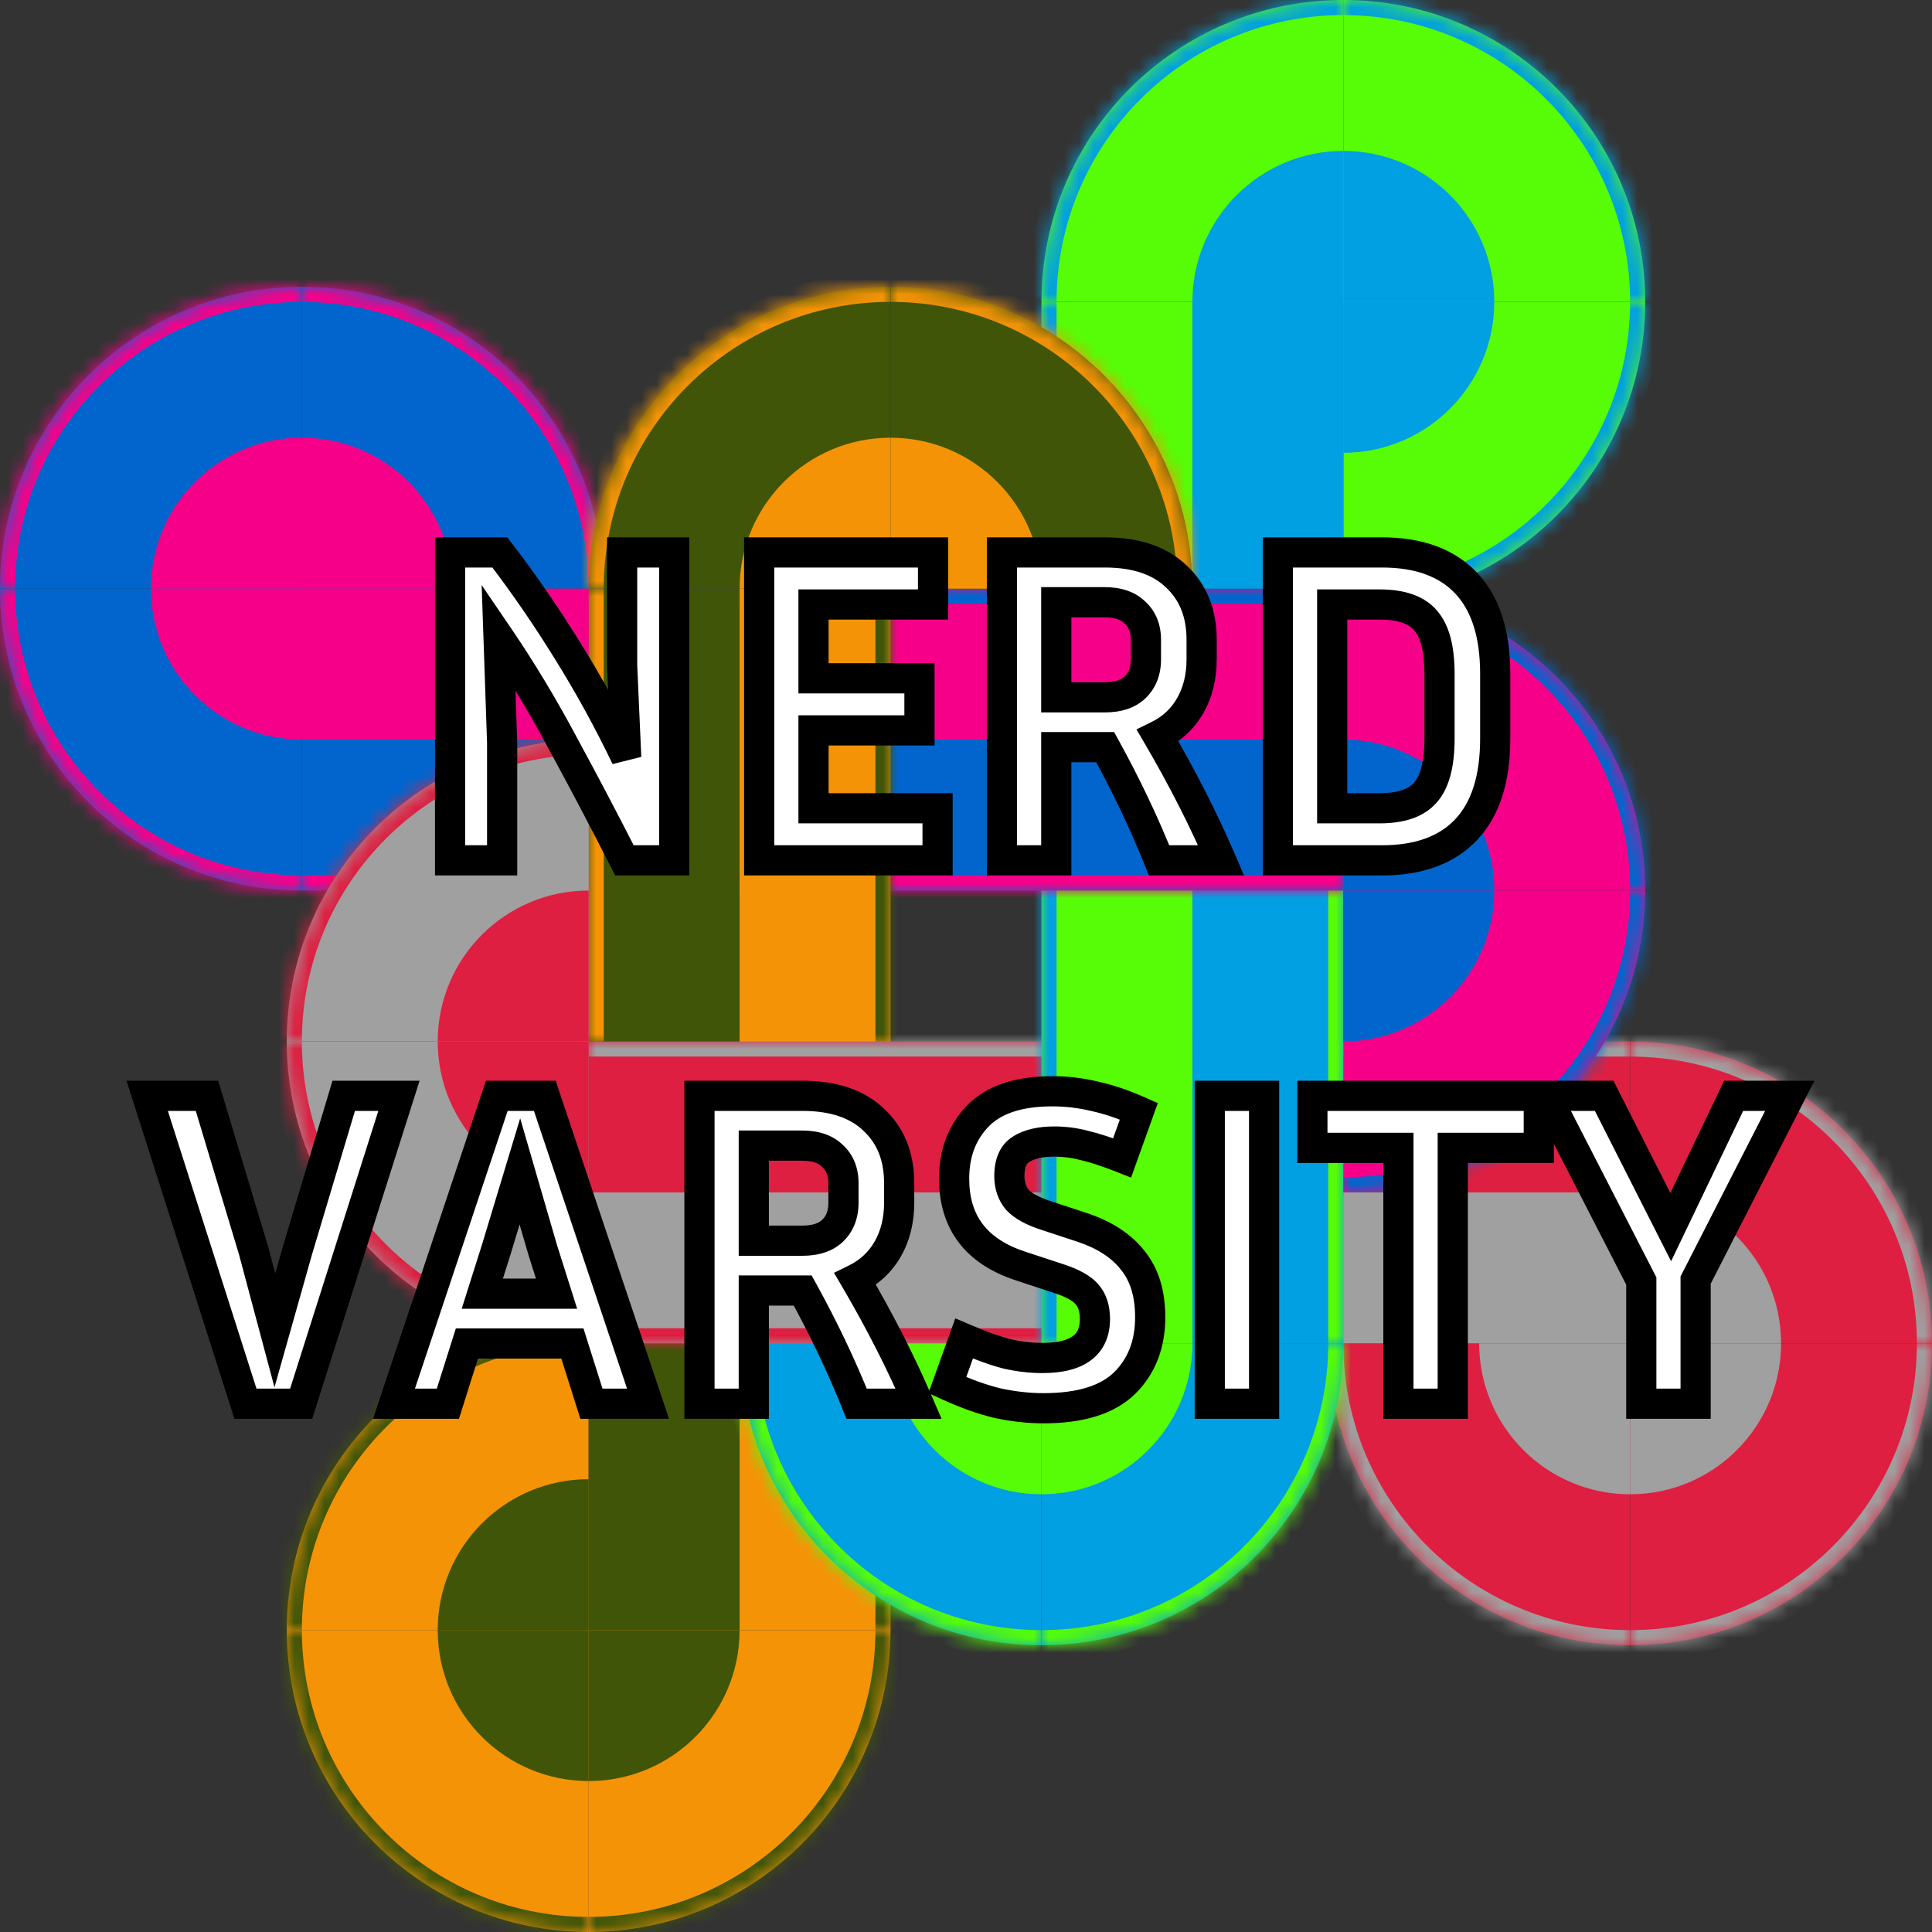 <svg width="128" height="128" viewBox="0 0 128 128" fill="none" xmlns="http://www.w3.org/2000/svg">
<rect x="0" y="0" width="128" height="128" fill="#333333" stroke="none"/>
<mask id="path-1-inside-1_11_17" fill="white">
<path d="M19 108C19 96.954 27.954 88 39 88V108H19Z"/>
</mask>
<path d="M19 108C19 96.954 27.954 88 39 88V108H19Z" fill="#F59307"/>
<path d="M18 108C18 96.402 27.402 87 39 87V89C28.507 89 20 97.507 20 108H18ZM39 108H19H39ZM18 108C18 96.402 27.402 87 39 87V89C28.507 89 20 97.507 20 108H18ZM39 88V108V88Z" fill="#405508" mask="url(#path-1-inside-1_11_17)"/>
<mask id="path-3-inside-2_11_17" fill="white">
<path d="M109 20C109 31.046 100.046 40 89 40V20H109Z"/>
</mask>
<path d="M109 20C109 31.046 100.046 40 89 40V20H109Z" fill="#56FD06"/>
<path d="M110 20C110 31.598 100.598 41 89 41V39C99.493 39 108 30.493 108 20H110ZM89 20H109H89ZM110 20C110 31.598 100.598 41 89 41V39C99.493 39 108 30.493 108 20H110ZM89 40V20V40Z" fill="#01A0E2" mask="url(#path-3-inside-2_11_17)"/>
<mask id="path-5-inside-3_11_17" fill="white">
<path d="M108 109C96.954 109 88 100.046 88 89H108V109Z"/>
</mask>
<path d="M108 109C96.954 109 88 100.046 88 89H108V109Z" fill="#DE1F41"/>
<path d="M108 110C96.402 110 87 100.598 87 89H89C89 99.493 97.507 108 108 108V110ZM108 89V109V89ZM108 110C96.402 110 87 100.598 87 89H89C89 99.493 97.507 108 108 108V110ZM88 89H108H88Z" fill="#A0A0A0" mask="url(#path-5-inside-3_11_17)"/>
<mask id="path-7-inside-4_11_17" fill="white">
<path d="M20 19C31.046 19 40 27.954 40 39H20V19Z"/>
</mask>
<path d="M20 19C31.046 19 40 27.954 40 39H20V19Z" fill="#0265CD"/>
<path d="M20 18C31.598 18 41 27.402 41 39H39C39 28.507 30.493 20 20 20V18ZM20 39V19V39ZM20 18C31.598 18 41 27.402 41 39H39C39 28.507 30.493 20 20 20V18ZM40 39H20H40Z" fill="#F70089" mask="url(#path-7-inside-4_11_17)"/>
<rect x="39" y="69" width="10" height="39" fill="#405508"/>
<mask id="path-10-inside-5_11_17" fill="white">
<path d="M49 69H59V108H49V69Z"/>
</mask>
<path d="M49 69H59V108H49V69Z" fill="#F59307"/>
<path d="M58 69V108H60V69H58Z" fill="#405508" mask="url(#path-10-inside-5_11_17)"/>
<mask id="path-12-inside-6_11_17" fill="white">
<path d="M39 89V79H89V89H39Z"/>
</mask>
<path d="M39 89V79H89V89H39Z" fill="#A0A0A0"/>
<path d="M89 88H39V90H89V88Z" fill="#DE1F41" mask="url(#path-12-inside-6_11_17)"/>
<mask id="path-14-inside-7_11_17" fill="white">
<path d="M39 79V69H108V79H39Z"/>
</mask>
<path d="M39 79V69H108V79H39Z" fill="#DE1F41"/>
<path d="M39 70H108V68H39V70Z" fill="#A0A0A0" mask="url(#path-14-inside-7_11_17)"/>
<mask id="path-16-inside-8_11_17" fill="white">
<path d="M89 89H79V39H89V89Z"/>
</mask>
<path d="M89 89H79V39H89V89Z" fill="#01A0E2"/>
<path d="M88 39V89H90V39H88Z" fill="#56FD06" mask="url(#path-16-inside-8_11_17)"/>
<mask id="path-18-inside-9_11_17" fill="white">
<path d="M79 89H69V20H79V89Z"/>
</mask>
<path d="M79 89H69V20H79V89Z" fill="#56FD06"/>
<path d="M70 89V20H68V89H70Z" fill="#01A0E2" mask="url(#path-18-inside-9_11_17)"/>
<mask id="path-20-inside-10_11_17" fill="white">
<path d="M89 39V49H39V39H89Z"/>
</mask>
<path d="M89 39V49H39V39H89Z" fill="#F70089"/>
<path d="M39 40H89V38H39V40Z" fill="#0265CD" mask="url(#path-20-inside-10_11_17)"/>
<mask id="path-22-inside-11_11_17" fill="white">
<path d="M89 49V59H20V49L89 49Z"/>
</mask>
<path d="M89 49V59H20V49L89 49Z" fill="#0265CD"/>
<path d="M89 58H20V60H89V58Z" fill="#F70089" mask="url(#path-22-inside-11_11_17)"/>
<mask id="path-24-inside-12_11_17" fill="white">
<path d="M39 39H49V69H39V39Z"/>
</mask>
<path d="M39 39H49V69H39V39Z" fill="#405508"/>
<path d="M40 69V39H38V69H40Z" fill="#F59307" mask="url(#path-24-inside-12_11_17)"/>
<mask id="path-26-inside-13_11_17" fill="white">
<path d="M49 39H59V69H49V39Z"/>
</mask>
<path d="M49 39H59V69H49V39Z" fill="#F59307"/>
<path d="M58 39V69H60V39H58Z" fill="#405508" mask="url(#path-26-inside-13_11_17)"/>
<mask id="path-28-inside-14_11_17" fill="white">
<path d="M20 59C8.954 59 0 50.046 0 39H20V59Z"/>
</mask>
<path d="M20 59C8.954 59 0 50.046 0 39H20V59Z" fill="#0265CD"/>
<path d="M20 60C8.402 60 -1 50.598 -1 39H1C1 49.493 9.507 58 20 58V60ZM20 39V59V39ZM20 60C8.402 60 -1 50.598 -1 39H1C1 49.493 9.507 58 20 58V60ZM0 39H20H0Z" fill="#F70089" mask="url(#path-28-inside-14_11_17)"/>
<path d="M20 49C14.477 49 10 44.523 10 39H20V49Z" fill="#F70089"/>
<path d="M20 49V39H39V49H20Z" fill="#F70089"/>
<mask id="path-32-inside-15_11_17" fill="white">
<path d="M0 39C0 27.954 8.954 19 20 19V39H0Z"/>
</mask>
<path d="M0 39C0 27.954 8.954 19 20 19V39H0Z" fill="#0265CD"/>
<path d="M-1 39C-1 27.402 8.402 18 20 18V20C9.507 20 1 28.507 1 39H-1ZM20 39H0H20ZM-1 39C-1 27.402 8.402 18 20 18V20C9.507 20 1 28.507 1 39H-1ZM20 19V39V19Z" fill="#F70089" mask="url(#path-32-inside-15_11_17)"/>
<path d="M10 39C10 33.477 14.477 29 20 29V39H10Z" fill="#F70089"/>
<path d="M20 29C25.523 29 30 33.477 30 39H20V29Z" fill="#F70089"/>
<mask id="path-36-inside-16_11_17" fill="white">
<path d="M89 39C100.046 39 109 47.954 109 59H89V39Z"/>
</mask>
<path d="M89 39C100.046 39 109 47.954 109 59H89V39Z" fill="#F70089"/>
<path d="M89 38C100.598 38 110 47.402 110 59H108C108 48.507 99.493 40 89 40V38ZM89 59V39V59ZM89 38C100.598 38 110 47.402 110 59H108C108 48.507 99.493 40 89 40V38ZM109 59H89H109Z" fill="#0265CD" mask="url(#path-36-inside-16_11_17)"/>
<path d="M89 49C94.523 49 99 53.477 99 59H89V49Z" fill="#0265CD"/>
<mask id="path-39-inside-17_11_17" fill="white">
<path d="M109 59C109 70.046 100.046 79 89 79V59H109Z"/>
</mask>
<path d="M109 59C109 70.046 100.046 79 89 79V59H109Z" fill="#F70089"/>
<path d="M110 59C110 70.598 100.598 80 89 80V78C99.493 78 108 69.493 108 59H110ZM89 59H109H89ZM110 59C110 70.598 100.598 80 89 80V78C99.493 78 108 69.493 108 59H110ZM89 79V59V79Z" fill="#0265CD" mask="url(#path-39-inside-17_11_17)"/>
<path d="M99 59C99 64.523 94.523 69 89 69V59H99Z" fill="#0265CD"/>
<mask id="path-42-inside-18_11_17" fill="white">
<path d="M69 20C69 8.954 77.954 0 89 0V20H69Z"/>
</mask>
<path d="M69 20C69 8.954 77.954 0 89 0V20H69Z" fill="#56FD06"/>
<path d="M68 20C68 8.402 77.402 -1 89 -1V1C78.507 1 70 9.507 70 20H68ZM89 20H69H89ZM68 20C68 8.402 77.402 -1 89 -1V1C78.507 1 70 9.507 70 20H68ZM89 0V20V0Z" fill="#01A0E2" mask="url(#path-42-inside-18_11_17)"/>
<path d="M79 20C79 14.477 83.477 10 89 10V20H79Z" fill="#01A0E2"/>
<path d="M79 20H89V39H79V20Z" fill="#01A0E2"/>
<mask id="path-46-inside-19_11_17" fill="white">
<path d="M89 0C100.046 0 109 8.954 109 20H89V0Z"/>
</mask>
<path d="M89 0C100.046 0 109 8.954 109 20H89V0Z" fill="#56FD06"/>
<path d="M89 -1C100.598 -1 110 8.402 110 20H108C108 9.507 99.493 1 89 1V-1ZM89 20V0V20ZM89 -1C100.598 -1 110 8.402 110 20H108C108 9.507 99.493 1 89 1V-1ZM109 20H89H109Z" fill="#01A0E2" mask="url(#path-46-inside-19_11_17)"/>
<path d="M89 10C94.523 10 99 14.477 99 20H89V10Z" fill="#01A0E2"/>
<path d="M99 20C99 25.523 94.523 30 89 30V20H99Z" fill="#01A0E2"/>
<mask id="path-50-inside-20_11_17" fill="white">
<path d="M89 89C89 100.046 80.046 109 69 109V89H89Z"/>
</mask>
<path d="M89 89C89 100.046 80.046 109 69 109V89H89Z" fill="#01A0E2"/>
<path d="M90 89C90 100.598 80.598 110 69 110V108C79.493 108 88 99.493 88 89H90ZM69 89H89H69ZM90 89C90 100.598 80.598 110 69 110V108C79.493 108 88 99.493 88 89H90ZM69 109V89V109Z" fill="#56FD06" mask="url(#path-50-inside-20_11_17)"/>
<path d="M79 89C79 94.523 74.523 99 69 99V89H79Z" fill="#56FD06"/>
<mask id="path-53-inside-21_11_17" fill="white">
<path d="M69 109C57.954 109 49 100.046 49 89H69V109Z"/>
</mask>
<path d="M69 109C57.954 109 49 100.046 49 89H69V109Z" fill="#01A0E2"/>
<path d="M69 110C57.402 110 48 100.598 48 89H50C50 99.493 58.507 108 69 108V110ZM69 89V109V89ZM69 110C57.402 110 48 100.598 48 89H50C50 99.493 58.507 108 69 108V110ZM49 89H69H49Z" fill="#56FD06" mask="url(#path-53-inside-21_11_17)"/>
<path d="M69 99C63.477 99 59 94.523 59 89H69V99Z" fill="#56FD06"/>
<mask id="path-56-inside-22_11_17" fill="white">
<path d="M108 69C119.046 69 128 77.954 128 89H108V69Z"/>
</mask>
<path d="M108 69C119.046 69 128 77.954 128 89H108V69Z" fill="#DE1F41"/>
<path d="M108 68C119.598 68 129 77.402 129 89H127C127 78.507 118.493 70 108 70V68ZM108 89V69V89ZM108 68C119.598 68 129 77.402 129 89H127C127 78.507 118.493 70 108 70V68ZM128 89H108H128Z" fill="#A0A0A0" mask="url(#path-56-inside-22_11_17)"/>
<path d="M108 79C113.523 79 118 83.477 118 89H108V79Z" fill="#A0A0A0"/>
<path d="M108 79V89H89V79H108Z" fill="#A0A0A0"/>
<mask id="path-60-inside-23_11_17" fill="white">
<path d="M128 89C128 100.046 119.046 109 108 109V89H128Z"/>
</mask>
<path d="M128 89C128 100.046 119.046 109 108 109V89H128Z" fill="#DE1F41"/>
<path d="M129 89C129 100.598 119.598 110 108 110V108C118.493 108 127 99.493 127 89H129ZM108 89H128H108ZM129 89C129 100.598 119.598 110 108 110V108C118.493 108 127 99.493 127 89H129ZM108 109V89V109Z" fill="#A0A0A0" mask="url(#path-60-inside-23_11_17)"/>
<path d="M118 89C118 94.523 113.523 99 108 99V89H118Z" fill="#A0A0A0"/>
<path d="M108 99C102.477 99 98 94.523 98 89H108V99Z" fill="#A0A0A0"/>
<mask id="path-64-inside-24_11_17" fill="white">
<path d="M39 89C27.954 89 19 80.046 19 69H39V89Z"/>
</mask>
<path d="M39 89C27.954 89 19 80.046 19 69H39V89Z" fill="#A0A0A0"/>
<path d="M39 90C27.402 90 18 80.598 18 69H20C20 79.493 28.507 88 39 88V90ZM39 69V89V69ZM39 90C27.402 90 18 80.598 18 69H20C20 79.493 28.507 88 39 88V90ZM19 69H39H19Z" fill="#DE1F41" mask="url(#path-64-inside-24_11_17)"/>
<path d="M39 79C33.477 79 29 74.523 29 69H39V79Z" fill="#DE1F41"/>
<mask id="path-67-inside-25_11_17" fill="white">
<path d="M19 69C19 57.954 27.954 49 39 49V69H19Z"/>
</mask>
<path d="M19 69C19 57.954 27.954 49 39 49V69H19Z" fill="#A0A0A0"/>
<path d="M18 69C18 57.402 27.402 48 39 48V50C28.507 50 20 58.507 20 69H18ZM39 69H19H39ZM18 69C18 57.402 27.402 48 39 48V50C28.507 50 20 58.507 20 69H18ZM39 49V69V49Z" fill="#DE1F41" mask="url(#path-67-inside-25_11_17)"/>
<path d="M29 69C29 63.477 33.477 59 39 59V69H29Z" fill="#DE1F41"/>
<mask id="path-70-inside-26_11_17" fill="white">
<path d="M59 108C59 119.046 50.046 128 39 128V108H59Z"/>
</mask>
<path d="M59 108C59 119.046 50.046 128 39 128V108H59Z" fill="#F59307"/>
<path d="M60 108C60 119.598 50.598 129 39 129V127C49.493 127 58 118.493 58 108H60ZM39 108H59H39ZM60 108C60 119.598 50.598 129 39 129V127C49.493 127 58 118.493 58 108H60ZM39 128V108V128Z" fill="#405508" mask="url(#path-70-inside-26_11_17)"/>
<path d="M49 108C49 113.523 44.523 118 39 118V108H49Z" fill="#405508"/>
<mask id="path-73-inside-27_11_17" fill="white">
<path d="M39 128C27.954 128 19 119.046 19 108H39V128Z"/>
</mask>
<path d="M39 128C27.954 128 19 119.046 19 108H39V128Z" fill="#F59307"/>
<path d="M39 129C27.402 129 18 119.598 18 108H20C20 118.493 28.507 127 39 127V129ZM39 108V128V108ZM39 129C27.402 129 18 119.598 18 108H20C20 118.493 28.507 127 39 127V129ZM19 108H39H19Z" fill="#405508" mask="url(#path-73-inside-27_11_17)"/>
<path d="M39 118C33.477 118 29 113.523 29 108H39V118Z" fill="#405508"/>
<path d="M29 108C29 102.477 33.477 98 39 98V98V108H29V108Z" fill="#405508"/>
<mask id="path-77-inside-28_11_17" fill="white">
<path d="M39 39C39 27.954 47.954 19 59 19V39H39Z"/>
</mask>
<path d="M39 39C39 27.954 47.954 19 59 19V39H39Z" fill="#405508"/>
<path d="M38 39C38 27.402 47.402 18 59 18V20C48.507 20 40 28.507 40 39H38ZM59 39H39H59ZM38 39C38 27.402 47.402 18 59 18V20C48.507 20 40 28.507 40 39H38ZM59 19V39V19Z" fill="#F59307" mask="url(#path-77-inside-28_11_17)"/>
<path d="M49 39C49 33.477 53.477 29 59 29V39H49Z" fill="#F59307"/>
<mask id="path-80-inside-29_11_17" fill="white">
<path d="M59 19C70.046 19 79 27.954 79 39H59V19Z"/>
</mask>
<path d="M59 19C70.046 19 79 27.954 79 39H59V19Z" fill="#405508"/>
<path d="M59 18C70.598 18 80 27.402 80 39H78C78 28.507 69.493 20 59 20V18ZM59 39V19V39ZM59 18C70.598 18 80 27.402 80 39H78C78 28.507 69.493 20 59 20V18ZM79 39H59H79Z" fill="#F59307" mask="url(#path-80-inside-29_11_17)"/>
<path d="M59 29C64.523 29 69 33.477 69 39H59V29Z" fill="#F59307"/>
<mask id="path-83-outside-30_11_17" maskUnits="userSpaceOnUse" x="8" y="35" width="113" height="60" fill="black">
<rect fill="white" x="8" y="35" width="113" height="60"/>
<path d="M29.818 57V36.6H33.118C34.698 38.66 36.198 40.84 37.618 43.14C39.038 45.42 40.328 47.77 41.488 50.19L41.218 44.1V36.6H44.668V57H41.368C40.088 54.48 38.758 51.95 37.378 49.41C36.018 46.85 34.568 44.44 33.028 42.18L33.268 49.2V57H29.818ZM62.117 53.55V57H50.297V36.6H61.817V40.05H53.897V44.94H60.917V48.39H53.897V53.55H62.117ZM69.981 49.5V57H66.38V36.6H73.191C75.251 36.6 76.831 37.13 77.93 38.19C79.05 39.23 79.611 40.63 79.611 42.39V43.68C79.611 44.84 79.361 45.86 78.861 46.74C78.361 47.62 77.641 48.29 76.701 48.75C78.341 51.55 79.74 54.3 80.9 57H76.79C75.79 54.5 74.6 52 73.221 49.5H69.981ZM73.191 39.9H69.981V46.2H73.191C74.07 46.2 74.74 45.98 75.201 45.54C75.68 45.08 75.921 44.46 75.921 43.68V42.39C75.921 41.63 75.68 41.03 75.201 40.59C74.74 40.13 74.07 39.9 73.191 39.9ZM84.662 57V36.6H91.562C94.002 36.6 95.862 37.28 97.142 38.64C98.422 40 99.062 42 99.062 44.64V48.93C99.062 51.59 98.422 53.6 97.142 54.96C95.862 56.32 94.002 57 91.562 57H84.662ZM91.412 40.05H88.262V53.55H91.412C92.832 53.55 93.842 53.2 94.442 52.5C95.062 51.8 95.372 50.61 95.372 48.93V44.64C95.372 42.98 95.062 41.8 94.442 41.1C93.842 40.4 92.832 40.05 91.412 40.05ZM26.432 72.6L19.952 93H16.262L9.752 72.6H13.712L16.802 82.86L18.212 88.14L19.712 82.83L22.772 72.6H26.432ZM39.184 93L37.924 89.01H30.934L29.674 93H26.104L32.914 72.6H36.094L42.934 93H39.184ZM32.884 82.77L31.954 85.71H36.874L35.944 82.77L34.444 77.61L32.884 82.77ZM49.941 85.5V93H46.342V72.6H53.151C55.212 72.6 56.791 73.13 57.892 74.19C59.011 75.23 59.572 76.63 59.572 78.39V79.68C59.572 80.84 59.322 81.86 58.822 82.74C58.322 83.62 57.602 84.29 56.661 84.75C58.301 87.55 59.702 90.3 60.861 93H56.752C55.752 90.5 54.562 88 53.181 85.5H49.941ZM53.151 75.9H49.941V82.2H53.151C54.032 82.2 54.702 81.98 55.161 81.54C55.642 81.08 55.882 80.46 55.882 79.68V78.39C55.882 77.63 55.642 77.03 55.161 76.59C54.702 76.13 54.032 75.9 53.151 75.9ZM69.063 89.97C71.383 89.97 72.543 89.11 72.543 87.39C72.543 86.69 72.363 86.14 72.003 85.74C71.663 85.34 71.023 84.99 70.083 84.69L67.623 83.88C64.683 82.92 63.213 80.99 63.213 78.09C63.213 76.41 63.733 75.03 64.773 73.95C65.833 72.85 67.483 72.3 69.723 72.3C70.663 72.3 71.593 72.41 72.513 72.63C73.433 72.83 74.413 73.16 75.453 73.62L74.343 76.71C73.383 76.33 72.563 76.06 71.883 75.9C71.223 75.72 70.543 75.63 69.843 75.63C68.923 75.63 68.193 75.8 67.653 76.14C67.133 76.46 66.873 77.05 66.873 77.91C66.873 78.55 67.053 79.08 67.413 79.5C67.793 79.9 68.413 80.24 69.273 80.52L71.733 81.33C73.213 81.83 74.323 82.56 75.063 83.52C75.823 84.46 76.203 85.71 76.203 87.27C76.203 89.07 75.633 90.53 74.493 91.65C73.353 92.75 71.563 93.3 69.123 93.3C68.163 93.3 67.163 93.19 66.123 92.97C65.103 92.73 63.983 92.33 62.763 91.77L63.873 88.68C64.993 89.16 65.943 89.5 66.723 89.7C67.523 89.88 68.303 89.97 69.063 89.97ZM83.75 93H80.15V72.6H83.75V93ZM86.949 76.05V72.6H101.949V76.05H96.249V93H92.649V76.05H86.949ZM118.58 72.6L112.34 84.81V93H108.74V84.87L102.44 72.6H106.28L110.69 81.3L114.86 72.6H118.58Z"/>
</mask>
<path d="M29.818 57V36.6H33.118C34.698 38.66 36.198 40.84 37.618 43.14C39.038 45.42 40.328 47.77 41.488 50.19L41.218 44.1V36.6H44.668V57H41.368C40.088 54.48 38.758 51.95 37.378 49.41C36.018 46.85 34.568 44.44 33.028 42.18L33.268 49.2V57H29.818ZM62.117 53.55V57H50.297V36.6H61.817V40.05H53.897V44.94H60.917V48.39H53.897V53.55H62.117ZM69.981 49.5V57H66.38V36.6H73.191C75.251 36.6 76.831 37.13 77.93 38.19C79.05 39.23 79.611 40.63 79.611 42.39V43.68C79.611 44.84 79.361 45.86 78.861 46.74C78.361 47.62 77.641 48.29 76.701 48.75C78.341 51.55 79.74 54.3 80.9 57H76.79C75.79 54.5 74.6 52 73.221 49.5H69.981ZM73.191 39.9H69.981V46.2H73.191C74.07 46.2 74.74 45.98 75.201 45.54C75.68 45.08 75.921 44.46 75.921 43.68V42.39C75.921 41.63 75.68 41.03 75.201 40.59C74.74 40.13 74.07 39.9 73.191 39.9ZM84.662 57V36.6H91.562C94.002 36.6 95.862 37.28 97.142 38.64C98.422 40 99.062 42 99.062 44.64V48.93C99.062 51.59 98.422 53.6 97.142 54.96C95.862 56.32 94.002 57 91.562 57H84.662ZM91.412 40.05H88.262V53.55H91.412C92.832 53.55 93.842 53.2 94.442 52.5C95.062 51.8 95.372 50.61 95.372 48.93V44.64C95.372 42.98 95.062 41.8 94.442 41.1C93.842 40.4 92.832 40.05 91.412 40.05ZM26.432 72.6L19.952 93H16.262L9.752 72.6H13.712L16.802 82.86L18.212 88.14L19.712 82.83L22.772 72.6H26.432ZM39.184 93L37.924 89.01H30.934L29.674 93H26.104L32.914 72.6H36.094L42.934 93H39.184ZM32.884 82.77L31.954 85.71H36.874L35.944 82.77L34.444 77.61L32.884 82.77ZM49.941 85.5V93H46.342V72.6H53.151C55.212 72.6 56.791 73.13 57.892 74.19C59.011 75.23 59.572 76.63 59.572 78.39V79.68C59.572 80.84 59.322 81.86 58.822 82.74C58.322 83.62 57.602 84.29 56.661 84.75C58.301 87.55 59.702 90.3 60.861 93H56.752C55.752 90.5 54.562 88 53.181 85.5H49.941ZM53.151 75.9H49.941V82.2H53.151C54.032 82.2 54.702 81.98 55.161 81.54C55.642 81.08 55.882 80.46 55.882 79.68V78.39C55.882 77.63 55.642 77.03 55.161 76.59C54.702 76.13 54.032 75.9 53.151 75.9ZM69.063 89.97C71.383 89.97 72.543 89.11 72.543 87.39C72.543 86.69 72.363 86.14 72.003 85.74C71.663 85.34 71.023 84.99 70.083 84.69L67.623 83.88C64.683 82.92 63.213 80.99 63.213 78.09C63.213 76.41 63.733 75.03 64.773 73.95C65.833 72.85 67.483 72.3 69.723 72.3C70.663 72.3 71.593 72.41 72.513 72.63C73.433 72.83 74.413 73.16 75.453 73.62L74.343 76.71C73.383 76.33 72.563 76.06 71.883 75.9C71.223 75.72 70.543 75.63 69.843 75.63C68.923 75.63 68.193 75.8 67.653 76.14C67.133 76.46 66.873 77.05 66.873 77.91C66.873 78.55 67.053 79.08 67.413 79.5C67.793 79.9 68.413 80.24 69.273 80.52L71.733 81.33C73.213 81.83 74.323 82.56 75.063 83.52C75.823 84.46 76.203 85.71 76.203 87.27C76.203 89.07 75.633 90.53 74.493 91.65C73.353 92.75 71.563 93.3 69.123 93.3C68.163 93.3 67.163 93.19 66.123 92.97C65.103 92.73 63.983 92.33 62.763 91.77L63.873 88.68C64.993 89.16 65.943 89.5 66.723 89.7C67.523 89.88 68.303 89.97 69.063 89.97ZM83.75 93H80.15V72.6H83.75V93ZM86.949 76.05V72.6H101.949V76.05H96.249V93H92.649V76.05H86.949ZM118.58 72.6L112.34 84.81V93H108.74V84.87L102.44 72.6H106.28L110.69 81.3L114.86 72.6H118.58Z" fill="white"/>
<path d="M29.818 57H28.818V58H29.818V57ZM29.818 36.6V35.6H28.818V36.6H29.818ZM33.118 36.6L33.911 35.991L33.611 35.6H33.118V36.6ZM37.618 43.14L36.767 43.665L36.769 43.669L37.618 43.14ZM41.488 50.19L40.586 50.622L42.487 50.146L41.488 50.19ZM41.218 44.1H40.218V44.122L40.219 44.144L41.218 44.1ZM41.218 36.6V35.6H40.218V36.6H41.218ZM44.668 36.6H45.668V35.6H44.668V36.6ZM44.668 57V58H45.668V57H44.668ZM41.368 57L40.477 57.453L40.754 58H41.368V57ZM37.378 49.41L36.495 49.879L36.499 49.887L37.378 49.41ZM33.028 42.18L33.854 41.617L31.911 38.764L32.029 42.214L33.028 42.18ZM33.268 49.2H34.268V49.183L34.267 49.166L33.268 49.2ZM33.268 57V58H34.268V57H33.268ZM30.818 57V36.6H28.818V57H30.818ZM29.818 37.6H33.118V35.6H29.818V37.6ZM32.325 37.209C33.883 39.241 35.364 41.393 36.767 43.665L38.469 42.615C37.032 40.287 35.513 38.079 33.911 35.991L32.325 37.209ZM36.769 43.669C38.17 45.917 39.442 48.235 40.586 50.622L42.39 49.758C41.214 47.305 39.906 44.922 38.467 42.611L36.769 43.669ZM42.487 50.146L42.217 44.056L40.219 44.144L40.489 50.234L42.487 50.146ZM42.218 44.1V36.6H40.218V44.1H42.218ZM41.218 37.6H44.668V35.6H41.218V37.6ZM43.668 36.6V57H45.668V36.6H43.668ZM44.668 56H41.368V58H44.668V56ZM42.26 56.547C40.975 54.019 39.641 51.48 38.257 48.933L36.499 49.887C37.875 52.419 39.201 54.941 40.477 57.453L42.26 56.547ZM38.261 48.941C36.885 46.35 35.416 43.909 33.854 41.617L32.202 42.743C33.72 44.971 35.151 47.35 36.495 49.879L38.261 48.941ZM32.029 42.214L32.269 49.234L34.267 49.166L34.028 42.146L32.029 42.214ZM32.268 49.2V57H34.268V49.2H32.268ZM33.268 56H29.818V58H33.268V56ZM62.117 53.55H63.117V52.55H62.117V53.55ZM62.117 57V58H63.117V57H62.117ZM50.297 57H49.297V58H50.297V57ZM50.297 36.6V35.6H49.297V36.6H50.297ZM61.817 36.6H62.817V35.6H61.817V36.6ZM61.817 40.05V41.05H62.817V40.05H61.817ZM53.897 40.05V39.05H52.897V40.05H53.897ZM53.897 44.94H52.897V45.94H53.897V44.94ZM60.917 44.94H61.917V43.94H60.917V44.94ZM60.917 48.39V49.39H61.917V48.39H60.917ZM53.897 48.39V47.39H52.897V48.39H53.897ZM53.897 53.55H52.897V54.55H53.897V53.55ZM61.117 53.55V57H63.117V53.55H61.117ZM62.117 56H50.297V58H62.117V56ZM51.297 57V36.6H49.297V57H51.297ZM50.297 37.6H61.817V35.6H50.297V37.6ZM60.817 36.6V40.05H62.817V36.6H60.817ZM61.817 39.05H53.897V41.05H61.817V39.05ZM52.897 40.05V44.94H54.897V40.05H52.897ZM53.897 45.94H60.917V43.94H53.897V45.94ZM59.917 44.94V48.39H61.917V44.94H59.917ZM60.917 47.39H53.897V49.39H60.917V47.39ZM52.897 48.39V53.55H54.897V48.39H52.897ZM53.897 54.55H62.117V52.55H53.897V54.55ZM69.981 49.5V48.5H68.981V49.5H69.981ZM69.981 57V58H70.981V57H69.981ZM66.38 57H65.38V58H66.38V57ZM66.38 36.6V35.6H65.38V36.6H66.38ZM77.93 38.19L77.237 38.91L77.243 38.916L77.25 38.923L77.93 38.19ZM78.861 46.74L79.73 47.234L79.73 47.234L78.861 46.74ZM76.701 48.75L76.261 47.852L75.293 48.325L75.838 49.255L76.701 48.75ZM80.9 57V58H82.419L81.819 56.605L80.9 57ZM76.79 57L75.862 57.371L76.114 58H76.79V57ZM73.221 49.5L74.096 49.017L73.811 48.5H73.221V49.5ZM69.981 39.9V38.9H68.981V39.9H69.981ZM69.981 46.2H68.981V47.2H69.981V46.2ZM75.201 45.54L75.892 46.263L75.892 46.262L75.201 45.54ZM75.201 40.59L74.493 41.297L74.509 41.312L74.525 41.327L75.201 40.59ZM68.981 49.5V57H70.981V49.5H68.981ZM69.981 56H66.38V58H69.981V56ZM67.38 57V36.6H65.38V57H67.38ZM66.38 37.6H73.191V35.6H66.38V37.6ZM73.191 37.6C75.084 37.6 76.38 38.085 77.237 38.91L78.624 37.47C77.281 36.175 75.417 35.6 73.191 35.6V37.6ZM77.25 38.923C78.135 39.744 78.611 40.862 78.611 42.39H80.611C80.611 40.398 79.966 38.716 78.611 37.457L77.25 38.923ZM78.611 42.39V43.68H80.611V42.39H78.611ZM78.611 43.68C78.611 44.693 78.394 45.537 77.991 46.246L79.73 47.234C80.327 46.183 80.611 44.987 80.611 43.68H78.611ZM77.991 46.246C77.594 46.945 77.027 47.477 76.261 47.852L77.14 49.648C78.254 49.103 79.127 48.295 79.73 47.234L77.991 46.246ZM75.838 49.255C77.459 52.023 78.84 54.736 79.982 57.395L81.819 56.605C80.641 53.864 79.222 51.077 77.563 48.245L75.838 49.255ZM80.9 56H76.79V58H80.9V56ZM77.719 56.629C76.703 54.088 75.495 51.551 74.096 49.017L72.345 49.983C73.706 52.449 74.878 54.912 75.862 57.371L77.719 56.629ZM73.221 48.5H69.981V50.5H73.221V48.5ZM73.191 38.9H69.981V40.9H73.191V38.9ZM68.981 39.9V46.2H70.981V39.9H68.981ZM69.981 47.2H73.191V45.2H69.981V47.2ZM73.191 47.2C74.228 47.2 75.184 46.939 75.892 46.263L74.509 44.817C74.297 45.021 73.913 45.2 73.191 45.2V47.2ZM75.892 46.262C76.603 45.581 76.921 44.681 76.921 43.68H74.921C74.921 44.239 74.758 44.579 74.509 44.818L75.892 46.262ZM76.921 43.68V42.39H74.921V43.68H76.921ZM76.921 42.39C76.921 41.401 76.598 40.514 75.876 39.853L74.525 41.327C74.763 41.546 74.921 41.859 74.921 42.39H76.921ZM75.908 39.883C75.202 39.177 74.24 38.9 73.191 38.9V40.9C73.901 40.9 74.279 41.083 74.493 41.297L75.908 39.883ZM84.662 57H83.662V58H84.662V57ZM84.662 36.6V35.6H83.662V36.6H84.662ZM97.142 38.64L97.87 37.955L97.87 37.955L97.142 38.64ZM97.142 54.96L97.87 55.645L97.87 55.645L97.142 54.96ZM88.262 40.05V39.05H87.262V40.05H88.262ZM88.262 53.55H87.262V54.55H88.262V53.55ZM94.442 52.5L93.693 51.837L93.688 51.843L93.683 51.849L94.442 52.5ZM94.442 41.1L93.683 41.751L93.688 41.757L93.693 41.763L94.442 41.1ZM85.662 57V36.6H83.662V57H85.662ZM84.662 37.6H91.562V35.6H84.662V37.6ZM91.562 37.6C93.815 37.6 95.376 38.223 96.414 39.325L97.87 37.955C96.348 36.337 94.189 35.6 91.562 35.6V37.6ZM96.414 39.325C97.458 40.435 98.062 42.149 98.062 44.64H100.062C100.062 41.851 99.385 39.565 97.87 37.955L96.414 39.325ZM98.062 44.64V48.93H100.062V44.64H98.062ZM98.062 48.93C98.062 51.443 97.457 53.166 96.414 54.275L97.87 55.645C99.387 54.034 100.062 51.737 100.062 48.93H98.062ZM96.414 54.275C95.376 55.377 93.815 56 91.562 56V58C94.189 58 96.348 57.263 97.87 55.645L96.414 54.275ZM91.562 56H84.662V58H91.562V56ZM91.412 39.05H88.262V41.05H91.412V39.05ZM87.262 40.05V53.55H89.262V40.05H87.262ZM88.262 54.55H91.412V52.55H88.262V54.55ZM91.412 54.55C92.966 54.55 94.328 54.169 95.201 53.151L93.683 51.849C93.356 52.231 92.698 52.55 91.412 52.55V54.55ZM95.19 53.163C96.059 52.182 96.372 50.679 96.372 48.93H94.372C94.372 50.541 94.064 51.418 93.693 51.837L95.19 53.163ZM96.372 48.93V44.64H94.372V48.93H96.372ZM96.372 44.64C96.372 42.907 96.058 41.417 95.19 40.437L93.693 41.763C94.066 42.183 94.372 43.053 94.372 44.64H96.372ZM95.201 40.449C94.328 39.431 92.966 39.05 91.412 39.05V41.05C92.698 41.05 93.356 41.369 93.683 41.751L95.201 40.449ZM26.432 72.6L27.385 72.903L27.799 71.6H26.432V72.6ZM19.952 93V94H20.684L20.905 93.303L19.952 93ZM16.262 93L15.309 93.304L15.531 94H16.262V93ZM9.752 72.6V71.6H8.383L8.799 72.904L9.752 72.6ZM13.712 72.6L14.669 72.312L14.455 71.6H13.712V72.6ZM16.802 82.86L17.768 82.602L17.764 82.587L17.759 82.572L16.802 82.86ZM18.212 88.14L17.246 88.398L18.185 91.914L19.174 88.412L18.212 88.14ZM19.712 82.83L18.754 82.543L18.752 82.551L18.75 82.558L19.712 82.83ZM22.772 72.6V71.6H22.027L21.814 72.313L22.772 72.6ZM25.479 72.297L18.999 92.697L20.905 93.303L27.385 72.903L25.479 72.297ZM19.952 92H16.262V94H19.952V92ZM17.215 92.696L10.705 72.296L8.799 72.904L15.309 93.304L17.215 92.696ZM9.752 73.6H13.712V71.6H9.752V73.6ZM12.755 72.888L15.845 83.148L17.759 82.572L14.669 72.312L12.755 72.888ZM15.836 83.118L17.246 88.398L19.178 87.882L17.768 82.602L15.836 83.118ZM19.174 88.412L20.674 83.102L18.75 82.558L17.25 87.868L19.174 88.412ZM20.67 83.117L23.73 72.887L21.814 72.313L18.754 82.543L20.67 83.117ZM22.772 73.6H26.432V71.6H22.772V73.6ZM39.184 93L38.23 93.301L38.451 94H39.184V93ZM37.924 89.01L38.877 88.709L38.657 88.01H37.924V89.01ZM30.934 89.01V88.01H30.201L29.98 88.709L30.934 89.01ZM29.674 93V94H30.407L30.628 93.301L29.674 93ZM26.104 93L25.155 92.683L24.716 94H26.104V93ZM32.914 72.6V71.6H32.194L31.965 72.283L32.914 72.6ZM36.094 72.6L37.042 72.282L36.813 71.6H36.094V72.6ZM42.934 93V94H44.324L43.882 92.682L42.934 93ZM32.884 82.77L33.837 83.072L33.841 83.059L32.884 82.77ZM31.954 85.71L31 85.408L30.589 86.71H31.954V85.71ZM36.874 85.71V86.71H38.239L37.827 85.408L36.874 85.71ZM35.944 82.77L34.984 83.049L34.987 83.06L34.99 83.072L35.944 82.77ZM34.444 77.61L35.404 77.331L34.463 74.092L33.487 77.321L34.444 77.61ZM40.138 92.699L38.877 88.709L36.97 89.311L38.23 93.301L40.138 92.699ZM37.924 88.01H30.934V90.01H37.924V88.01ZM29.98 88.709L28.72 92.699L30.628 93.301L31.887 89.311L29.98 88.709ZM29.674 92H26.104V94H29.674V92ZM27.052 93.317L33.862 72.917L31.965 72.283L25.155 92.683L27.052 93.317ZM32.914 73.6H36.094V71.6H32.914V73.6ZM35.146 72.918L41.986 93.318L43.882 92.682L37.042 72.282L35.146 72.918ZM42.934 92H39.184V94H42.934V92ZM31.93 82.468L31 85.408L32.907 86.012L33.837 83.072L31.93 82.468ZM31.954 86.71H36.874V84.71H31.954V86.71ZM37.827 85.408L36.897 82.468L34.99 83.072L35.92 86.012L37.827 85.408ZM36.904 82.491L35.404 77.331L33.484 77.889L34.984 83.049L36.904 82.491ZM33.487 77.321L31.927 82.481L33.841 83.059L35.401 77.899L33.487 77.321ZM49.941 85.5V84.5H48.941V85.5H49.941ZM49.941 93V94H50.941V93H49.941ZM46.342 93H45.342V94H46.342V93ZM46.342 72.6V71.6H45.342V72.6H46.342ZM57.892 74.19L57.198 74.91L57.204 74.916L57.211 74.923L57.892 74.19ZM58.822 82.74L59.691 83.234L59.691 83.234L58.822 82.74ZM56.661 84.75L56.222 83.852L55.254 84.326L55.799 85.255L56.661 84.75ZM60.861 93V94H62.38L61.78 92.605L60.861 93ZM56.752 93L55.823 93.371L56.075 94H56.752V93ZM53.181 85.5L54.057 85.017L53.772 84.5H53.181V85.5ZM49.941 75.9V74.9H48.941V75.9H49.941ZM49.941 82.2H48.941V83.2H49.941V82.2ZM55.161 81.54L55.853 82.263L55.853 82.262L55.161 81.54ZM55.161 76.59L54.454 77.297L54.47 77.312L54.486 77.327L55.161 76.59ZM48.941 85.5V93H50.941V85.5H48.941ZM49.941 92H46.342V94H49.941V92ZM47.342 93V72.6H45.342V93H47.342ZM46.342 73.6H53.151V71.6H46.342V73.6ZM53.151 73.6C55.045 73.6 56.341 74.085 57.198 74.91L58.585 73.47C57.242 72.175 55.378 71.6 53.151 71.6V73.6ZM57.211 74.923C58.096 75.744 58.572 76.862 58.572 78.39H60.572C60.572 76.398 59.927 74.716 58.572 73.457L57.211 74.923ZM58.572 78.39V79.68H60.572V78.39H58.572ZM58.572 79.68C58.572 80.692 58.355 81.537 57.952 82.246L59.691 83.234C60.288 82.183 60.572 80.987 60.572 79.68H58.572ZM57.952 82.246C57.555 82.945 56.988 83.477 56.222 83.852L57.101 85.648C58.215 85.103 59.088 84.295 59.691 83.234L57.952 82.246ZM55.799 85.255C57.42 88.023 58.801 90.736 59.943 93.395L61.78 92.605C60.602 89.864 59.183 87.077 57.524 84.245L55.799 85.255ZM60.861 92H56.752V94H60.861V92ZM57.68 92.629C56.664 90.088 55.456 87.551 54.057 85.017L52.306 85.983C53.667 88.449 54.839 90.912 55.823 93.371L57.68 92.629ZM53.181 84.5H49.941V86.5H53.181V84.5ZM53.151 74.9H49.941V76.9H53.151V74.9ZM48.941 75.9V82.2H50.941V75.9H48.941ZM49.941 83.2H53.151V81.2H49.941V83.2ZM53.151 83.2C54.189 83.2 55.145 82.939 55.853 82.263L54.47 80.817C54.258 81.021 53.874 81.2 53.151 81.2V83.2ZM55.853 82.262C56.564 81.581 56.882 80.681 56.882 79.68H54.882C54.882 80.239 54.719 80.579 54.47 80.818L55.853 82.262ZM56.882 79.68V78.39H54.882V79.68H56.882ZM56.882 78.39C56.882 77.401 56.559 76.514 55.837 75.853L54.486 77.327C54.724 77.546 54.882 77.859 54.882 78.39H56.882ZM55.869 75.883C55.163 75.177 54.201 74.9 53.151 74.9V76.9C53.862 76.9 54.24 77.083 54.454 77.297L55.869 75.883ZM72.003 85.74L71.241 86.388L71.25 86.398L71.259 86.409L72.003 85.74ZM70.083 84.69L69.77 85.64L69.779 85.643L70.083 84.69ZM67.623 83.88L67.936 82.93L67.933 82.929L67.623 83.88ZM64.773 73.95L64.053 73.256L64.052 73.256L64.773 73.95ZM72.513 72.63L72.28 73.603L72.29 73.605L72.3 73.607L72.513 72.63ZM75.453 73.62L76.394 73.958L76.709 73.082L75.857 72.706L75.453 73.62ZM74.343 76.71L73.975 77.64L74.935 78.02L75.284 77.048L74.343 76.71ZM71.883 75.9L71.62 76.865L71.637 76.869L71.654 76.873L71.883 75.9ZM67.653 76.14L68.177 76.992L68.186 76.986L67.653 76.14ZM67.413 79.5L66.653 80.151L66.67 80.17L66.688 80.189L67.413 79.5ZM69.273 80.52L69.585 79.57L69.582 79.569L69.273 80.52ZM71.733 81.33L72.053 80.383L72.046 80.38L71.733 81.33ZM75.063 83.52L74.271 84.13L74.278 84.14L74.285 84.149L75.063 83.52ZM74.493 91.65L75.187 92.37L75.194 92.363L74.493 91.65ZM66.123 92.97L65.894 93.943L65.905 93.946L65.916 93.948L66.123 92.97ZM62.763 91.77L61.822 91.432L61.511 92.296L62.346 92.679L62.763 91.77ZM63.873 88.68L64.267 87.761L63.291 87.343L62.932 88.342L63.873 88.68ZM66.723 89.7L66.474 90.669L66.489 90.672L66.503 90.676L66.723 89.7ZM69.063 90.97C70.317 90.97 71.44 90.743 72.268 90.128C73.153 89.472 73.543 88.498 73.543 87.39H71.543C71.543 88.002 71.352 88.318 71.077 88.522C70.746 88.767 70.128 88.97 69.063 88.97V90.97ZM73.543 87.39C73.543 86.519 73.316 85.704 72.746 85.071L71.259 86.409C71.409 86.576 71.543 86.861 71.543 87.39H73.543ZM72.765 85.092C72.237 84.472 71.372 84.052 70.387 83.737L69.779 85.643C70.673 85.928 71.088 86.208 71.241 86.388L72.765 85.092ZM70.395 83.74L67.936 82.93L67.31 84.83L69.77 85.64L70.395 83.74ZM67.933 82.929C66.603 82.495 65.693 81.871 65.111 81.107C64.533 80.348 64.213 79.365 64.213 78.09H62.213C62.213 79.715 62.628 81.147 63.52 82.318C64.408 83.484 65.702 84.305 67.312 84.831L67.933 82.929ZM64.213 78.09C64.213 76.635 64.655 75.514 65.493 74.644L64.052 73.256C62.811 74.546 62.213 76.185 62.213 78.09H64.213ZM65.493 74.644C66.291 73.815 67.627 73.3 69.723 73.3V71.3C67.338 71.3 65.374 71.885 64.053 73.256L65.493 74.644ZM69.723 73.3C70.584 73.3 71.436 73.401 72.28 73.603L72.745 71.657C71.75 71.419 70.742 71.3 69.723 71.3V73.3ZM72.3 73.607C73.142 73.79 74.058 74.096 75.048 74.534L75.857 72.706C74.768 72.224 73.723 71.87 72.725 71.653L72.3 73.607ZM74.512 73.282L73.402 76.372L75.284 77.048L76.394 73.958L74.512 73.282ZM74.711 75.78C73.725 75.39 72.856 75.102 72.112 74.927L71.654 76.873C72.27 77.018 73.041 77.27 73.975 77.64L74.711 75.78ZM72.146 74.935C71.398 74.731 70.629 74.63 69.843 74.63V76.63C70.456 76.63 71.047 76.709 71.62 76.865L72.146 74.935ZM69.843 74.63C68.813 74.63 67.875 74.818 67.12 75.294L68.186 76.986C68.51 76.782 69.032 76.63 69.843 76.63V74.63ZM67.129 75.288C66.201 75.859 65.873 76.859 65.873 77.91H67.873C67.873 77.241 68.065 77.061 68.177 76.992L67.129 75.288ZM65.873 77.91C65.873 78.749 66.114 79.522 66.653 80.151L68.172 78.849C67.991 78.638 67.873 78.351 67.873 77.91H65.873ZM66.688 80.189C67.233 80.763 68.035 81.169 68.963 81.471L69.582 79.569C68.791 79.311 68.352 79.037 68.138 78.811L66.688 80.189ZM68.96 81.47L71.42 82.28L72.046 80.38L69.585 79.57L68.96 81.47ZM71.413 82.277C72.759 82.732 73.682 83.366 74.271 84.13L75.855 82.909C74.964 81.754 73.666 80.928 72.053 80.383L71.413 82.277ZM74.285 84.149C74.864 84.865 75.203 85.871 75.203 87.27H77.203C77.203 85.549 76.782 84.055 75.84 82.891L74.285 84.149ZM75.203 87.27C75.203 88.839 74.716 90.029 73.792 90.937L75.194 92.363C76.55 91.031 77.203 89.301 77.203 87.27H75.203ZM73.798 90.93C72.924 91.774 71.44 92.3 69.123 92.3V94.3C71.686 94.3 73.782 93.726 75.187 92.37L73.798 90.93ZM69.123 92.3C68.239 92.3 67.309 92.199 66.33 91.992L65.916 93.948C67.017 94.181 68.086 94.3 69.123 94.3V92.3ZM66.352 91.997C65.412 91.775 64.355 91.401 63.18 90.861L62.346 92.679C63.61 93.259 64.794 93.685 65.894 93.943L66.352 91.997ZM63.704 92.108L64.814 89.018L62.932 88.342L61.822 91.432L63.704 92.108ZM63.479 89.599C64.625 90.09 65.626 90.451 66.474 90.669L66.971 88.731C66.259 88.549 65.361 88.23 64.267 87.761L63.479 89.599ZM66.503 90.676C67.37 90.871 68.223 90.97 69.063 90.97V88.97C68.382 88.97 67.676 88.889 66.942 88.724L66.503 90.676ZM83.75 93V94H84.75V93H83.75ZM80.15 93H79.15V94H80.15V93ZM80.15 72.6V71.6H79.15V72.6H80.15ZM83.75 72.6H84.75V71.6H83.75V72.6ZM83.75 92H80.15V94H83.75V92ZM81.15 93V72.6H79.15V93H81.15ZM80.15 73.6H83.75V71.6H80.15V73.6ZM82.75 72.6V93H84.75V72.6H82.75ZM86.949 76.05H85.949V77.05H86.949V76.05ZM86.949 72.6V71.6H85.949V72.6H86.949ZM101.949 72.6H102.949V71.6H101.949V72.6ZM101.949 76.05V77.05H102.949V76.05H101.949ZM96.249 76.05V75.05H95.249V76.05H96.249ZM96.249 93V94H97.249V93H96.249ZM92.649 93H91.649V94H92.649V93ZM92.649 76.05H93.649V75.05H92.649V76.05ZM87.949 76.05V72.6H85.949V76.05H87.949ZM86.949 73.6H101.949V71.6H86.949V73.6ZM100.949 72.6V76.05H102.949V72.6H100.949ZM101.949 75.05H96.249V77.05H101.949V75.05ZM95.249 76.05V93H97.249V76.05H95.249ZM96.249 92H92.649V94H96.249V92ZM93.649 93V76.05H91.649V93H93.649ZM92.649 75.05H86.949V77.05H92.649V75.05ZM118.58 72.6L119.47 73.055L120.214 71.6H118.58V72.6ZM112.34 84.81L111.449 84.355L111.34 84.569V84.81H112.34ZM112.34 93V94H113.34V93H112.34ZM108.74 93H107.74V94H108.74V93ZM108.74 84.87H109.74V84.628L109.629 84.413L108.74 84.87ZM102.44 72.6V71.6H100.802L101.55 73.057L102.44 72.6ZM106.28 72.6L107.172 72.148L106.894 71.6H106.28V72.6ZM110.69 81.3L109.798 81.752L110.715 83.561L111.591 81.732L110.69 81.3ZM114.86 72.6V71.6H114.23L113.958 72.168L114.86 72.6ZM117.689 72.145L111.449 84.355L113.23 85.265L119.47 73.055L117.689 72.145ZM111.34 84.81V93H113.34V84.81H111.34ZM112.34 92H108.74V94H112.34V92ZM109.74 93V84.87H107.74V93H109.74ZM109.629 84.413L103.329 72.143L101.55 73.057L107.85 85.327L109.629 84.413ZM102.44 73.6H106.28V71.6H102.44V73.6ZM105.388 73.052L109.798 81.752L111.582 80.848L107.172 72.148L105.388 73.052ZM111.591 81.732L115.761 73.032L113.958 72.168L109.788 80.868L111.591 81.732ZM114.86 73.6H118.58V71.6H114.86V73.6Z" fill="black" mask="url(#path-83-outside-30_11_17)"/>
</svg>
